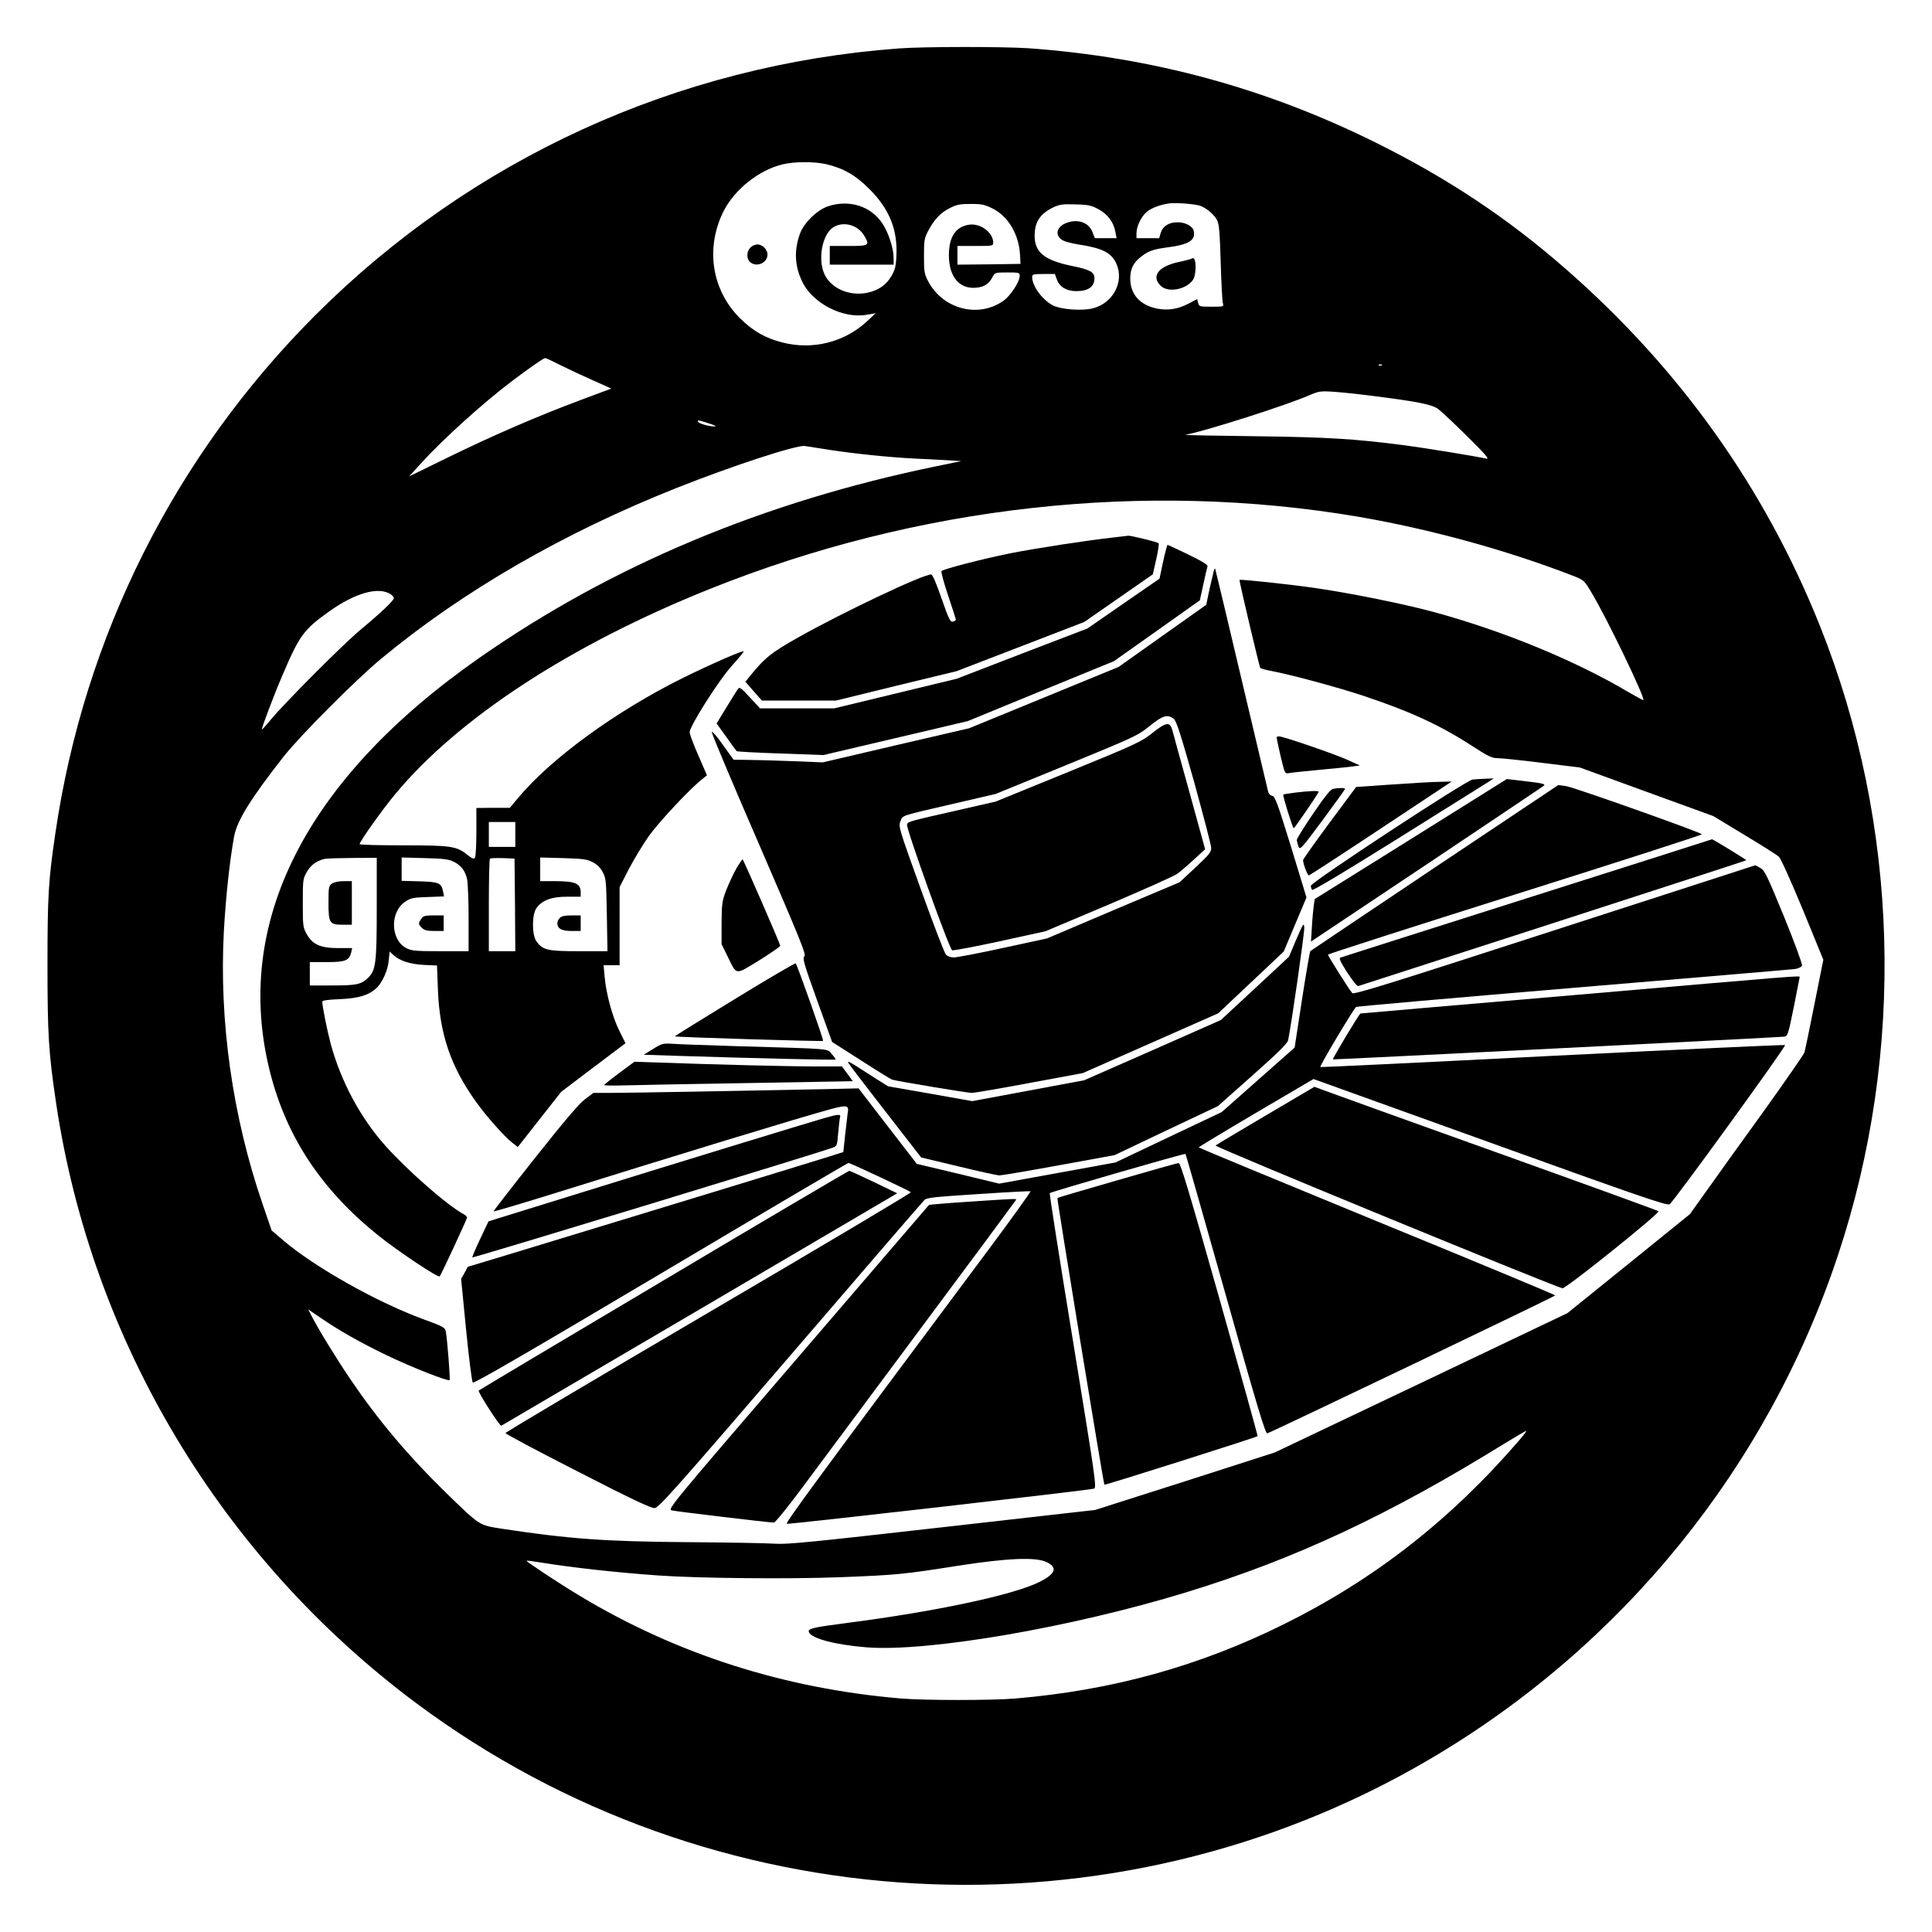 <?xml version="1.0" standalone="no"?>
<!DOCTYPE svg PUBLIC "-//W3C//DTD SVG 20010904//EN"
 "http://www.w3.org/TR/2001/REC-SVG-20010904/DTD/svg10.dtd">
<svg version="1.0" xmlns="http://www.w3.org/2000/svg"
 width="1241pt" height="1241pt" viewBox="0 0 1241 1241"
 preserveAspectRatio="xMidYMid meet">

<g transform="translate(0,1241) scale(0.1,-0.1)"
fill="#000000" stroke="none">
<path d="M5775 12099 c-1424 -105 -2745 -709 -3750 -1714 -902 -903 -1484
-2062 -1669 -3325 -45 -304 -51 -405 -51 -845 0 -451 7 -567 56 -895 229
-1530 1064 -2920 2314 -3851 1893 -1410 4469 -1554 6502 -363 1243 728 2175
1877 2628 3238 437 1313 396 2767 -115 4046 -352 882 -899 1651 -1630 2290
-374 328 -763 586 -1225 815 -706 350 -1437 548 -2227 605 -168 11 -669 11
-833 -1z m-466 -744 c111 -27 188 -71 276 -160 127 -126 181 -260 173 -425 -3
-72 -9 -94 -32 -133 -34 -59 -85 -93 -157 -108 -111 -22 -225 26 -270 113 -49
96 -19 264 55 309 64 39 155 15 196 -53 39 -65 34 -68 -100 -68 l-120 0 0 -60
0 -60 205 0 205 0 0 44 c0 60 -33 162 -71 219 -74 113 -213 157 -350 112 -72
-24 -158 -109 -182 -180 -37 -107 -32 -202 15 -302 65 -140 262 -242 414 -215
l59 10 -56 -52 c-144 -134 -349 -186 -543 -136 -110 28 -190 74 -272 155 -182
181 -224 448 -108 685 70 141 227 267 380 304 79 19 204 19 283 1z m2401 -267
c40 -15 89 -56 107 -91 14 -26 18 -73 24 -272 4 -132 10 -250 14 -262 7 -23 6
-23 -73 -23 -76 0 -80 1 -86 24 l-6 25 -55 -29 c-69 -36 -134 -46 -204 -32
-110 23 -171 92 -171 194 0 61 21 103 72 141 45 35 77 46 167 58 138 18 181
45 169 105 -6 30 -52 56 -102 56 -57 1 -97 -24 -111 -70 l-9 -32 -73 0 -73 0
0 33 c1 47 33 111 71 140 34 25 85 43 144 51 42 5 165 -5 195 -16z m-1329 -20
c97 -51 164 -166 171 -294 l3 -59 -202 -3 -203 -2 0 60 0 60 115 0 c111 0 115
1 115 21 0 64 -81 126 -153 116 -88 -12 -132 -78 -132 -197 1 -139 67 -218
176 -208 53 5 82 25 105 70 14 27 17 28 94 28 76 0 80 -1 80 -22 0 -37 -58
-126 -102 -158 -160 -116 -390 -58 -486 123 -25 48 -27 61 -27 162 0 101 2
114 27 162 39 74 81 118 140 147 43 22 66 26 134 26 73 0 89 -4 145 -32z m677
-3 c58 -32 96 -83 107 -147 l7 -38 -69 0 -70 0 -16 40 c-24 63 -98 87 -172 56
-62 -26 -70 -83 -16 -111 16 -8 59 -19 97 -25 156 -24 213 -53 245 -124 52
-116 -22 -255 -153 -287 -71 -17 -203 -7 -254 19 -68 35 -134 124 -134 182 0
18 6 20 73 20 l73 0 13 -36 c17 -47 62 -74 124 -74 78 0 117 28 117 84 0 38
-31 55 -141 77 -181 37 -245 88 -243 199 1 87 37 139 124 180 38 17 60 20 140
17 83 -2 102 -7 148 -32z m-3455 -1002 c50 -25 144 -69 208 -97 l116 -52 -196
-73 c-283 -106 -560 -226 -849 -367 l-254 -124 83 91 c141 154 393 382 584
526 112 84 197 143 207 143 5 0 50 -21 101 -47z m5274 1 c-3 -3 -12 -4 -19 -1
-8 3 -5 6 6 6 11 1 17 -2 13 -5z m-77 -195 c305 -38 400 -57 439 -87 20 -15
104 -94 186 -175 117 -116 144 -147 123 -143 -79 17 -392 68 -528 86 -325 42
-497 52 -965 58 -253 3 -451 7 -440 9 138 27 642 188 790 252 65 28 76 30 155
25 47 -3 155 -14 240 -25z m-4245 -179 c37 -12 50 -19 35 -19 -33 -1 -98 17
-105 29 -9 14 2 12 70 -10z m775 -170 c157 -24 379 -47 535 -55 66 -3 163 -8
215 -11 l95 -6 -161 -33 c-1108 -228 -2084 -637 -2931 -1228 -1122 -782 -1591
-1710 -1348 -2665 105 -415 330 -755 695 -1048 120 -97 384 -273 394 -263 9 9
176 369 176 378 0 6 -10 16 -22 22 -101 53 -365 284 -505 442 -159 179 -282
409 -348 649 -23 86 -55 245 -55 274 0 8 39 13 113 16 119 5 186 25 235 71 38
35 74 116 79 178 l6 57 21 -20 c41 -39 107 -61 197 -66 l86 -4 6 -157 c11
-283 82 -492 245 -719 65 -91 179 -220 231 -261 l37 -29 139 177 140 178 206
156 207 156 -39 78 c-45 90 -85 237 -95 347 l-7 76 52 0 51 0 0 251 0 251 60
117 c34 64 91 159 128 211 62 87 262 302 340 363 l33 27 -55 127 c-31 69 -56
137 -56 150 0 39 191 340 275 431 42 46 74 86 72 88 -7 7 -208 -81 -385 -168
-435 -215 -855 -521 -1067 -777 l-50 -60 -107 0 -108 -1 0 -152 c0 -84 -4
-159 -9 -167 -7 -11 -17 -7 -49 18 -69 56 -104 61 -414 61 -153 0 -278 3 -278
8 0 16 149 226 228 320 405 489 1128 961 2022 1319 1334 535 2794 697 4169
463 458 -79 950 -214 1371 -377 74 -29 75 -29 122 -108 97 -160 347 -679 334
-692 -2 -2 -45 22 -97 52 -341 202 -804 393 -1254 515 -192 52 -540 122 -765
154 -167 24 -472 56 -478 51 -4 -3 126 -553 133 -565 2 -4 33 -13 67 -19 136
-26 432 -106 600 -162 303 -101 494 -190 704 -327 93 -60 118 -72 152 -72 23
0 152 -13 286 -30 l244 -30 428 -156 429 -156 200 -121 c110 -66 210 -129 222
-141 13 -12 78 -158 154 -341 l131 -320 -57 -285 c-31 -157 -60 -296 -64 -310
-5 -14 -125 -187 -267 -385 -143 -198 -307 -426 -364 -507 l-105 -147 -393
-318 -394 -318 -940 -448 -940 -447 -576 -185 -577 -184 -980 -111 c-837 -95
-994 -111 -1075 -106 -52 4 -304 8 -560 10 -536 4 -765 21 -1194 86 -152 24
-138 15 -369 239 -236 231 -429 460 -606 721 -94 139 -206 322 -250 408 l-21
41 78 -53 c119 -82 259 -161 425 -241 155 -75 396 -170 405 -160 5 5 -14 252
-24 310 -5 28 -13 33 -142 80 -298 109 -697 333 -902 507 l-75 64 -58 169
c-193 562 -280 1173 -249 1753 12 219 38 458 66 610 19 102 107 243 317 511
108 137 468 498 629 631 525 435 1172 808 1897 1096 355 141 770 277 823 269
19 -3 91 -14 160 -25z m-2822 -926 c12 -8 22 -20 22 -26 0 -15 -84 -95 -213
-202 -113 -94 -483 -465 -577 -578 -30 -37 -56 -65 -58 -64 -4 5 79 226 133
350 109 256 136 292 300 409 166 118 314 160 393 111z m802 -1544 l0 -80 -85
0 -85 0 0 80 0 80 85 0 85 0 0 -80z m-890 -473 c0 -356 -6 -400 -57 -449 -44
-42 -74 -48 -229 -48 l-144 0 0 75 0 75 109 0 c120 0 144 10 157 63 l6 27 -89
0 c-114 0 -166 23 -203 90 -24 43 -25 53 -25 200 0 151 1 156 27 201 26 44 61
69 113 82 11 3 91 5 178 6 l157 1 0 -323z m494 298 c48 -24 74 -58 86 -111 5
-21 10 -135 10 -251 l0 -213 -180 0 c-161 0 -185 2 -220 20 -102 52 -107 232
-7 298 35 24 51 27 144 30 l105 4 -6 32 c-11 54 -25 61 -151 65 l-115 3 0 75
0 75 148 -4 c121 -3 154 -7 186 -23z m394 -277 l2 -298 -85 0 -85 0 0 293 c0
162 3 297 7 301 4 4 41 5 83 4 l75 -3 3 -297z m499 274 c29 -15 50 -36 65 -65
21 -39 22 -58 26 -274 l4 -233 -183 0 c-203 0 -232 7 -273 63 -30 41 -30 173
0 214 37 51 97 73 196 73 l88 0 0 28 c0 57 -34 72 -166 72 l-94 0 0 76 0 76
148 -4 c126 -4 153 -7 189 -26z m5951 -3714 c-440 -511 -931 -894 -1513 -1182
-543 -269 -1099 -423 -1720 -476 -154 -13 -585 -13 -740 0 -747 64 -1434 283
-2057 657 -137 82 -351 224 -346 228 2 2 41 -4 88 -11 200 -33 501 -66 760
-84 251 -18 845 -24 1170 -11 358 14 401 18 750 73 320 50 506 58 575 23 70
-35 55 -74 -47 -126 -165 -83 -658 -189 -1238 -264 -222 -29 -253 -36 -244
-59 15 -40 168 -81 365 -97 391 -33 1318 126 2059 353 699 214 1300 495 2048
958 70 43 131 78 135 79 5 1 -15 -27 -45 -61z"/>
<path d="M4820 10820 c-25 -25 -26 -72 -2 -93 41 -37 112 -6 112 48 0 32 -33
65 -65 65 -14 0 -34 -9 -45 -20z"/>
<path d="M7660 10751 c-8 -5 -50 -16 -93 -25 -127 -28 -173 -91 -112 -151 46
-47 162 -26 207 36 25 33 23 153 -2 140z"/>
<path d="M7155 8958 c-179 -20 -510 -71 -670 -103 -174 -35 -424 -100 -437
-113 -5 -5 15 -75 42 -157 28 -82 50 -152 50 -156 0 -4 -9 -9 -19 -12 -17 -4
-26 15 -73 149 -34 98 -58 154 -67 154 -54 0 -557 -238 -846 -400 -182 -102
-224 -136 -321 -257 l-26 -32 53 -61 53 -60 238 0 238 0 387 95 388 94 410
158 410 158 220 153 220 153 22 97 c12 53 19 100 15 103 -9 8 -177 49 -194 48
-7 -1 -49 -6 -93 -11z"/>
<path d="M7471 8802 l-23 -109 -232 -160 -231 -160 -420 -161 -420 -162 -393
-95 -393 -95 -239 0 -238 0 -65 70 c-49 54 -66 68 -74 58 -6 -7 -40 -61 -75
-119 l-65 -106 62 -86 c33 -48 64 -89 67 -92 3 -3 129 -10 281 -15 l276 -10
464 109 463 109 470 193 469 192 276 195 276 196 22 100 c12 56 24 108 27 117
3 11 -29 31 -123 77 -71 34 -130 62 -133 62 -3 0 -16 -49 -29 -108z"/>
<path d="M7797 8745 c-3 -11 -15 -65 -28 -120 l-21 -100 -281 -199 -282 -200
-480 -197 -480 -197 -470 -109 -470 -110 -200 8 c-110 4 -239 8 -287 8 l-86 1
-69 96 c-37 53 -69 90 -71 82 -2 -8 135 -333 304 -722 267 -617 304 -709 291
-719 -14 -11 -4 -44 81 -281 l97 -269 185 -118 c102 -66 192 -121 200 -124 40
-11 482 -85 511 -85 19 0 187 29 374 64 l340 63 435 192 435 192 211 199 210
198 73 174 73 173 -99 325 c-87 281 -103 325 -121 328 -12 2 -23 13 -27 30 -4
15 -81 340 -171 722 -90 382 -166 700 -168 705 -1 6 -6 1 -9 -10z m-257 -953
c17 -14 44 -98 131 -407 59 -215 109 -404 109 -422 0 -27 -14 -44 -102 -126
l-101 -94 -426 -180 -426 -181 -282 -61 c-155 -34 -297 -61 -316 -61 -21 0
-41 7 -52 20 -9 10 -82 200 -161 420 -141 392 -144 402 -130 435 17 40 -7 32
353 115 l258 60 455 186 c441 181 457 188 534 250 85 69 116 78 156 46z"/>
<path d="M7401 7701 c-70 -56 -102 -71 -540 -250 l-466 -190 -245 -56 c-314
-71 -317 -72 -324 -91 -8 -20 272 -801 290 -808 7 -3 145 23 306 58 l293 64
405 171 c223 95 421 183 440 197 19 13 68 55 108 92 l73 67 -99 360 c-55 198
-105 379 -111 403 -16 58 -39 55 -130 -17z"/>
<path d="M8200 7673 c0 -5 12 -59 26 -121 27 -111 27 -113 53 -108 14 3 103
12 196 21 94 9 190 18 215 22 l45 6 -75 34 c-79 37 -417 153 -444 153 -9 0
-16 -3 -16 -7z"/>
<path d="M9460 7403 c-43 -5 -1040 -660 -1040 -683 0 -8 4 -20 8 -26 4 -7 200
110 552 330 300 188 561 351 580 363 l35 23 -50 -2 c-27 -1 -66 -3 -85 -5z"/>
<path d="M9062 7020 l-617 -385 -6 -40 c-3 -22 -9 -83 -12 -136 l-6 -97 742
495 c408 273 748 501 755 507 10 10 -16 16 -113 27 l-126 15 -617 -386z"/>
<path d="M8943 7371 l-232 -16 -171 -230 c-93 -126 -170 -234 -170 -240 1 -26
29 -100 38 -98 5 1 214 137 463 302 l454 301 -75 -2 c-41 0 -179 -8 -307 -17z"/>
<path d="M9217 6838 c-436 -292 -795 -533 -800 -537 -4 -4 -28 -145 -54 -313
l-47 -307 -234 -207 -234 -207 -342 -162 -341 -162 -373 -68 -374 -68 -264 64
-265 63 -187 242 -187 243 -215 -5 c-525 -11 -1266 -24 -1372 -24 l-116 0 -56
-42 c-40 -31 -133 -141 -321 -378 -146 -184 -265 -338 -265 -341 0 -3 143 39
318 93 875 273 1650 510 1846 563 107 29 121 26 111 -25 -2 -14 -9 -76 -16
-137 l-12 -113 -91 -29 c-91 -29 -1468 -450 -2026 -619 l-295 -89 -21 -39 -22
-39 32 -327 c18 -181 37 -333 43 -339 7 -7 353 193 1207 700 658 391 1201 711
1206 711 12 0 392 -179 401 -188 4 -4 -580 -351 -1298 -772 -718 -421 -1306
-770 -1306 -775 0 -6 209 -117 464 -247 343 -176 472 -237 494 -235 26 2 131
119 873 982 463 539 850 988 860 997 14 15 67 20 345 38 181 12 332 20 336 18
4 -2 -121 -176 -279 -388 -1081 -1449 -1299 -1745 -1286 -1748 19 -4 1952 217
1974 226 17 7 7 73 -136 950 -85 518 -152 945 -149 948 9 9 867 257 872 252 2
-2 118 -408 257 -901 202 -718 256 -897 268 -894 31 9 1850 880 1850 886 0 4
-515 218 -1145 476 -630 259 -1145 472 -1145 475 0 3 166 103 368 222 l369
217 1134 -408 c977 -352 1137 -407 1154 -396 24 14 749 1014 741 1022 -3 3
-675 -28 -1493 -69 -818 -42 -1490 -74 -1492 -72 -6 6 216 378 230 386 8 4
637 59 1399 123 762 64 1402 118 1422 121 21 3 39 13 43 22 3 9 -44 138 -115
313 -111 270 -125 298 -153 314 l-32 17 -1289 -417 c-1070 -347 -1290 -415
-1300 -404 -19 21 -156 238 -156 247 0 4 542 178 1204 387 663 209 1202 383
1198 386 -18 17 -823 302 -870 309 l-53 7 -792 -529z"/>
<path d="M8563 7343 c-16 -3 -55 -51 -128 -159 -58 -85 -105 -161 -105 -169 0
-7 5 -26 10 -41 10 -26 15 -21 155 167 79 107 144 197 145 202 0 7 -38 7 -77
0z"/>
<path d="M8321 7319 c-41 -5 -76 -11 -78 -13 -5 -5 60 -216 67 -216 6 0 160
225 160 234 0 8 -56 6 -149 -5z"/>
<path d="M9810 6641 c-652 -207 -1192 -379 -1200 -382 -11 -4 0 -27 44 -96 33
-50 64 -90 70 -87 6 2 569 184 1251 404 681 221 1241 402 1242 404 3 3 -217
137 -220 135 -1 -1 -535 -171 -1187 -378z"/>
<path d="M4728 6828 c-19 -35 -48 -97 -64 -138 -26 -69 -28 -86 -29 -210 l0
-135 37 -75 c63 -128 46 -125 204 -29 75 47 136 89 136 94 -3 18 -237 555
-242 555 -3 0 -22 -28 -42 -62z"/>
<path d="M8327 6377 l-47 -112 -219 -204 -219 -203 -439 -194 -439 -193 -359
-67 -360 -67 -270 48 -270 47 -75 47 c-41 26 -101 65 -133 85 -40 25 -55 32
-48 19 5 -10 113 -151 239 -313 l229 -295 239 -57 c131 -32 250 -58 264 -58
14 0 186 29 382 65 l357 65 332 158 332 157 223 198 c160 142 224 205 228 225
22 104 106 694 104 724 -3 34 -6 28 -51 -75z"/>
<path d="M4719 5992 c-213 -130 -386 -238 -385 -239 4 -5 949 -34 953 -29 5 5
-165 486 -176 498 -3 3 -180 -100 -392 -230z"/>
<path d="M10120 6019 c-756 -65 -1378 -118 -1381 -119 -7 0 -182 -291 -177
-295 4 -2 2867 142 2898 146 23 4 26 12 62 189 20 102 37 188 38 193 0 11 42
14 -1440 -114z"/>
<path d="M4195 5672 l-60 -37 210 -7 c507 -16 1018 -28 1022 -24 2 2 -8 18
-24 35 -32 37 14 33 -608 51 -187 6 -371 12 -410 15 -67 4 -73 3 -130 -33z"/>
<path d="M3978 5518 c-54 -40 -97 -75 -98 -78 0 -3 55 -4 122 -2 68 2 428 9
800 15 l676 12 -35 48 -35 47 -181 0 c-168 0 -641 12 -1002 25 l-150 5 -97
-72z"/>
<path d="M8129 5244 c-173 -102 -317 -188 -321 -192 -9 -9 2198 -916 2229
-917 25 0 629 484 616 495 -4 4 -469 173 -1033 375 -564 202 -1059 380 -1101
396 l-76 28 -314 -185z"/>
<path d="M5295 5228 c-132 -38 -971 -295 -1563 -479 l-594 -184 -54 -114 c-30
-63 -52 -116 -50 -118 4 -5 2241 676 2317 706 25 9 27 15 33 93 4 46 9 91 12
101 7 22 -11 21 -101 -5z"/>
<path d="M7175 4828 c-209 -60 -381 -111 -383 -113 -4 -4 296 -1836 302 -1842
4 -4 976 304 984 312 2 2 -108 397 -244 879 -195 689 -251 876 -263 875 -9 0
-187 -50 -396 -111z"/>
<path d="M4263 4186 c-651 -386 -1185 -705 -1188 -708 -8 -7 135 -230 145
-226 3 2 577 338 1275 748 l1268 745 -149 72 c-82 39 -153 72 -159 72 -5 0
-542 -316 -1192 -703z"/>
<path d="M6223 4691 c-139 -9 -254 -19 -256 -21 -2 -3 -381 -444 -842 -980
-829 -964 -838 -975 -809 -982 28 -7 623 -78 655 -78 9 0 89 99 185 228 93
125 437 587 764 1027 328 440 599 806 603 813 9 14 35 15 -300 -7z"/>
<path d="M2132 6734 c-20 -14 -22 -23 -22 -123 0 -131 7 -141 93 -141 l57 0 0
140 0 140 -53 0 c-31 0 -61 -6 -75 -16z"/>
<path d="M2706 6508 c-20 -29 -20 -34 4 -58 16 -16 33 -20 80 -20 l60 0 0 50
0 50 -64 0 c-56 0 -67 -3 -80 -22z"/>
<path d="M3596 6514 c-9 -8 -16 -24 -16 -34 0 -35 28 -50 91 -50 l59 0 0 50 0
50 -59 0 c-41 0 -65 -5 -75 -16z"/>
</g>
</svg>
